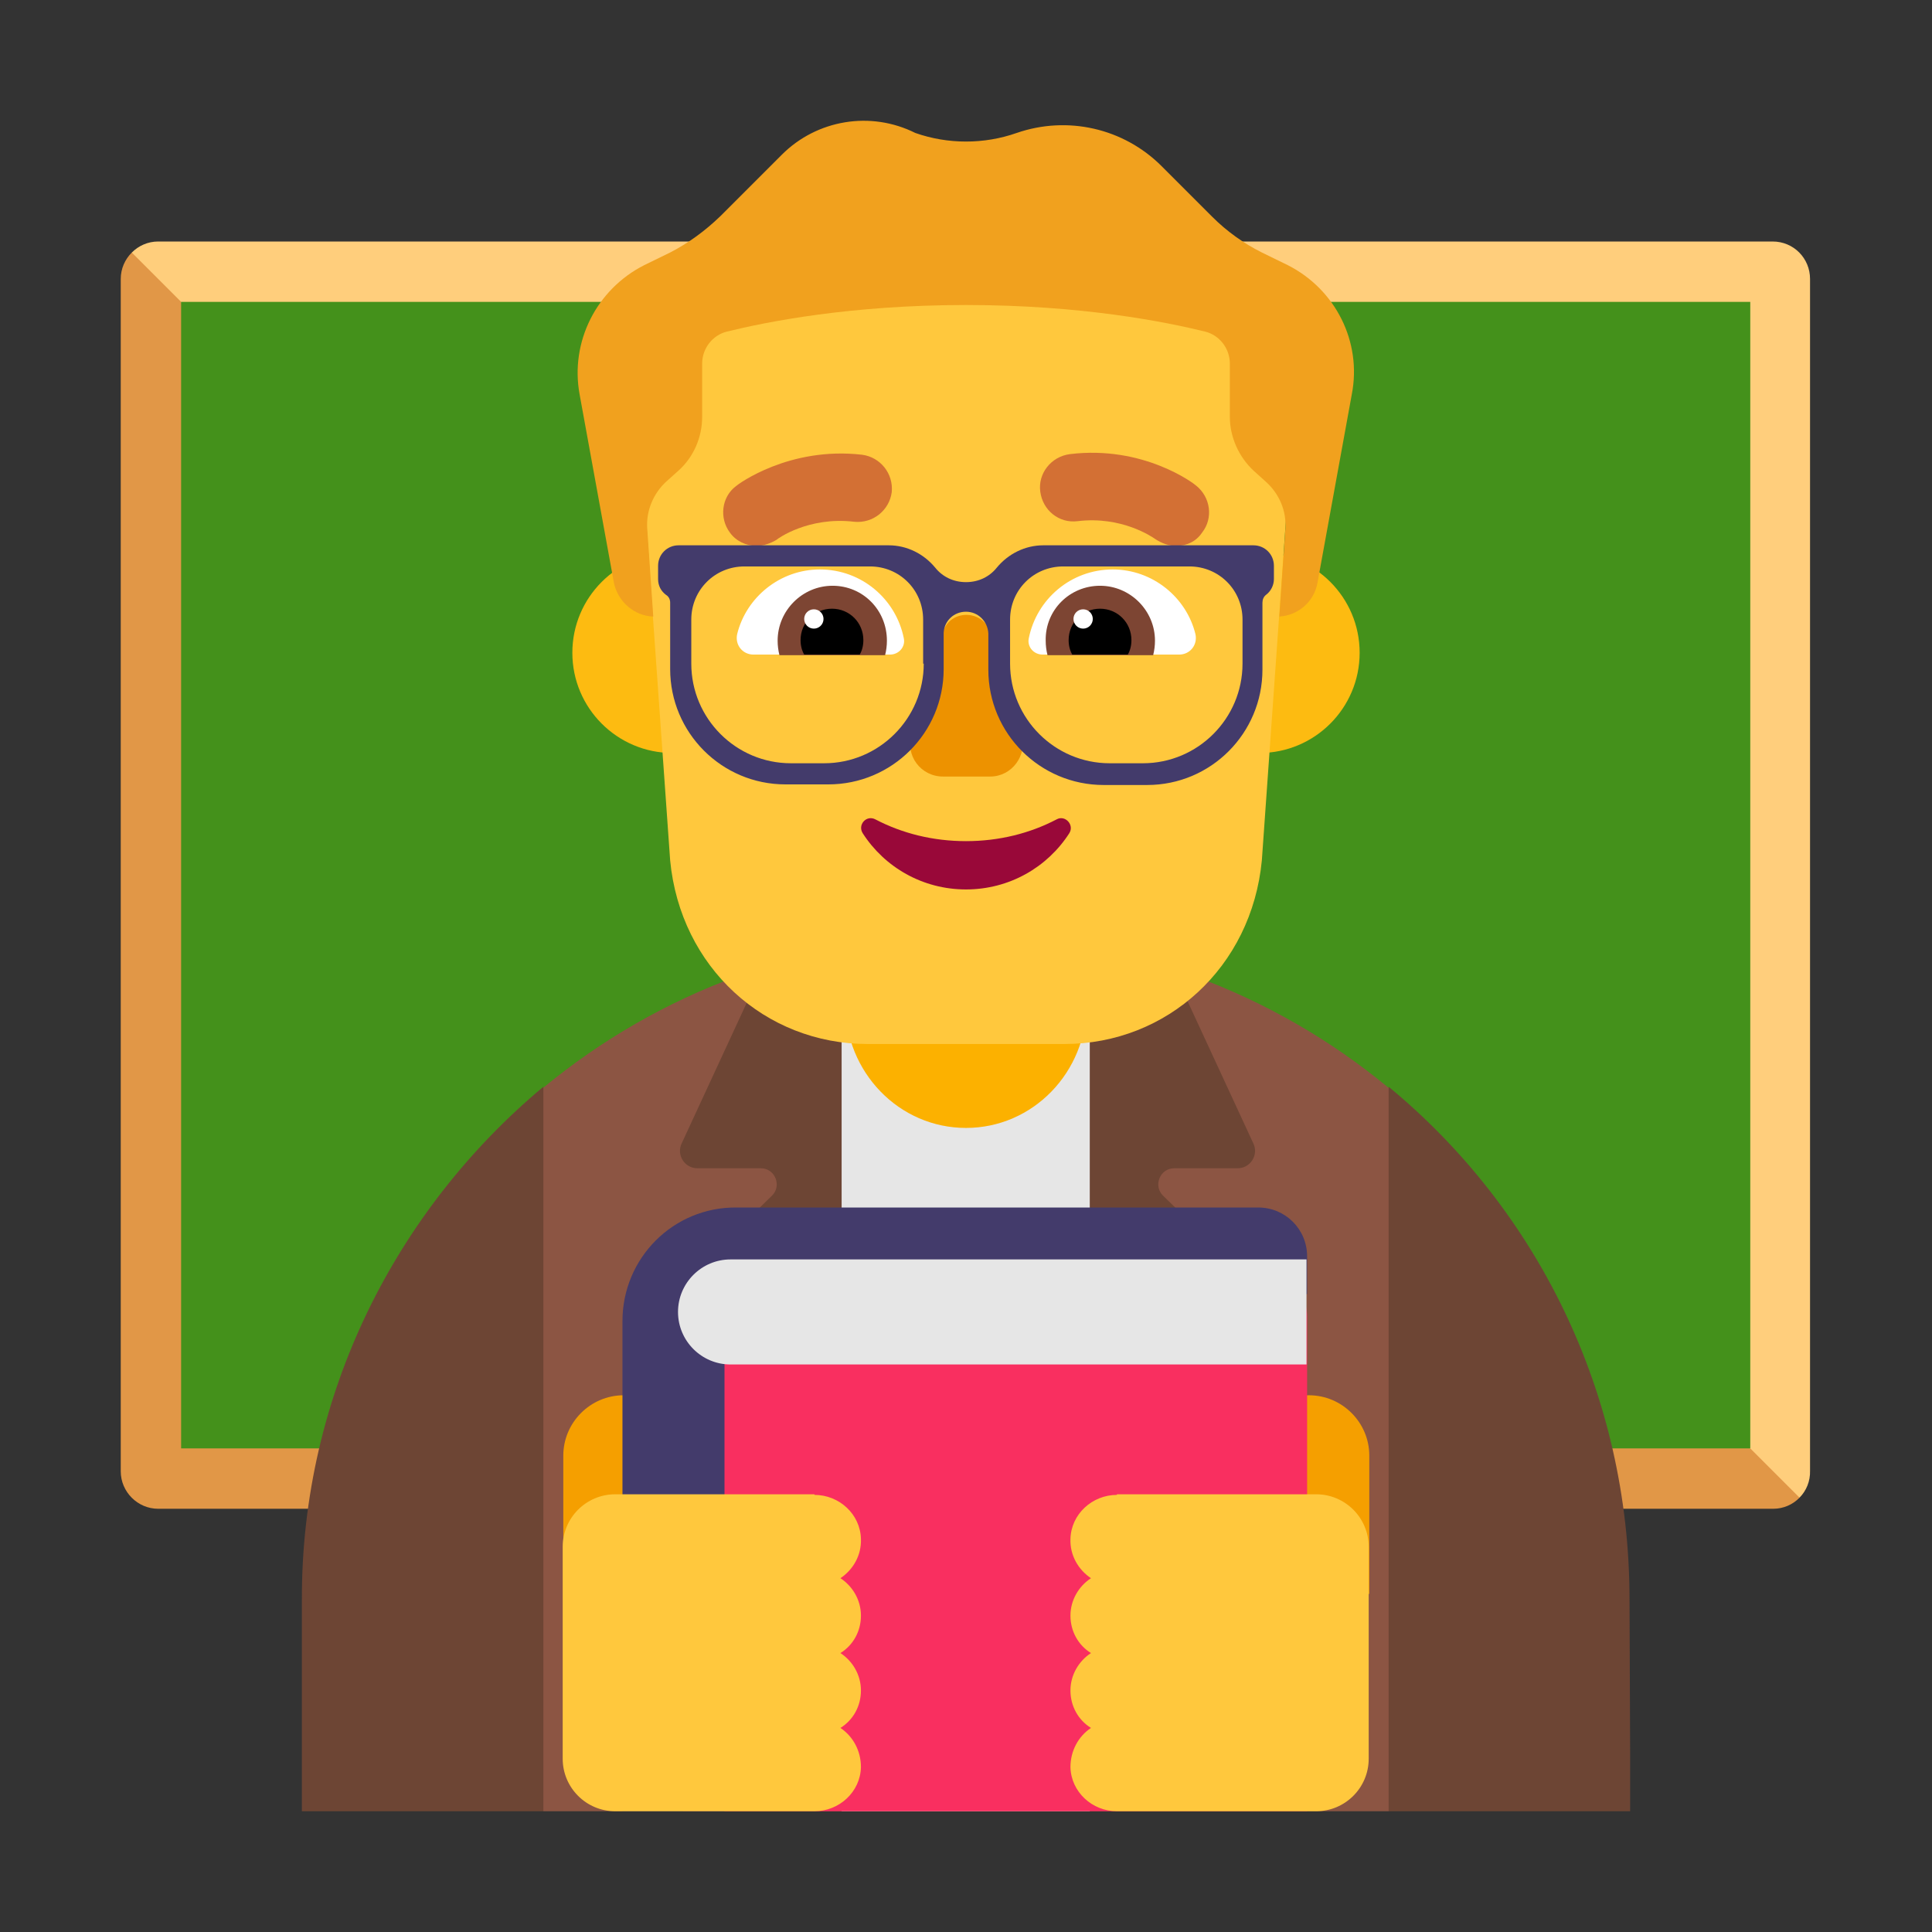 <svg width="1024" height="1024" viewBox="0 0 32 32" fill="none" xmlns="http://www.w3.org/2000/svg">
<rect x="0" y="0" width="32" height="32" fill="#333333" stroke="none"/>
<path d="M3 7L10.5 19L27.5 24L29.806 24.806C29.918 24.692 29.985 24.535 29.98 24.36V4.62C29.98 4.28 29.71 4 29.36 4H2.62C2.45 4 2.295 4.07 2.183 4.183L3 7Z" fill="#FFCE7C"/>
<path d="M2.62 24.99H29.37C29.54 24.99 29.695 24.92 29.806 24.806L29 24L3 5L2.183 4.183C2.07 4.295 2 4.45 2 4.62V24.37C2 24.71 2.28 24.99 2.62 24.99Z" fill="#E19747"/>
<path d="M3 23.99V5H28.99V23.99H3Z" fill="#44911B"/>
<path d="M9 18.015C10.903 16.443 13.342 15.5 16 15.5C18.66 15.5 21.099 16.445 23 18.018L24.5 24L23 30H9L7.5 24L9 18.015Z" fill="#8C5543"/>
<path d="M11.29 18.94L12.65 16H14V30L11.2 22.13C11.07 21.78 11.17 21.39 11.43 21.13L12.79 19.8C12.95 19.64 12.84 19.35 12.6 19.35H11.55C11.34 19.35 11.2 19.13 11.29 18.94Z" fill="#6D4534"/>
<path d="M20.76 18.94L19.4 16H18V30L20.85 22.13C20.98 21.78 20.88 21.39 20.62 21.13L19.26 19.8C19.1 19.64 19.21 19.35 19.45 19.35H20.5C20.71 19.35 20.85 19.13 20.76 18.94Z" fill="#6D4534"/>
<path d="M9 18C6.57 20.03 4.99 23.09 5 26.5V30H9V18Z" fill="#6D4534"/>
<path d="M23 18V30H27V29.01C27 29.006 27 29.003 27 29L26.99 26.49C26.99 23.08 25.45 20.02 23 18Z" fill="#6D4534"/>
<path d="M18.05 16.82H13.94V30H18.05V16.82Z" fill="#E6E6E6"/>
<path d="M16 18.682C14.893 18.682 14 17.762 14 16.622V14.062C14 12.922 14.893 12.002 16 12.002C17.107 12.002 18 12.922 18 14.062V16.622C18 17.762 17.107 18.682 16 18.682Z" fill="#FCB100"/>
<path d="M12.8 10.812C12.8 11.728 12.057 12.472 11.14 12.472C10.223 12.472 9.48 11.728 9.48 10.812C9.48 9.895 10.223 9.152 11.14 9.152C12.057 9.152 12.8 9.895 12.8 10.812Z" fill="#FDBB11"/>
<path d="M22.52 10.812C22.52 11.728 21.777 12.472 20.86 12.472C19.943 12.472 19.2 11.728 19.2 10.812C19.2 9.895 19.943 9.152 20.86 9.152C21.777 9.152 22.52 9.895 22.52 10.812Z" fill="#FDBB11"/>
<path d="M15.55 3.392C12.73 3.392 10.5 5.782 10.7 8.602L11.1 14.252C11.27 16.022 12.67 17.292 14.37 17.292H17.63C19.33 17.292 20.73 16.022 20.9 14.252L21.3 8.602C21.5 5.792 19.27 3.392 16.45 3.392H15.55Z" fill="#FFC83D"/>
<path d="M12.21 10.502C12.36 9.892 12.92 9.432 13.58 9.432C14.27 9.432 14.84 9.922 14.97 10.572C15 10.712 14.89 10.842 14.74 10.842H12.48C12.3 10.842 12.17 10.682 12.21 10.502Z" fill="white"/>
<path d="M19.8 10.502C19.65 9.892 19.09 9.432 18.43 9.432C17.74 9.432 17.17 9.922 17.04 10.572C17.01 10.712 17.12 10.842 17.27 10.842H19.53C19.71 10.842 19.84 10.682 19.8 10.502Z" fill="white"/>
<path d="M12.88 10.612C12.88 10.112 13.29 9.702 13.79 9.702C14.29 9.702 14.69 10.102 14.69 10.612C14.69 10.692 14.68 10.772 14.66 10.852H12.91C12.89 10.772 12.88 10.692 12.88 10.612Z" fill="#7D4533"/>
<path d="M19.13 10.612C19.13 10.112 18.72 9.702 18.22 9.702C17.72 9.702 17.31 10.102 17.32 10.612C17.32 10.692 17.33 10.772 17.35 10.852H19.1C19.12 10.772 19.13 10.692 19.13 10.612Z" fill="#7D4533"/>
<path d="M13.78 10.082C14.07 10.082 14.3 10.312 14.3 10.602C14.3 10.692 14.28 10.772 14.24 10.842H13.32C13.28 10.772 13.26 10.692 13.26 10.602C13.26 10.312 13.49 10.082 13.78 10.082Z" fill="black"/>
<path d="M18.22 10.082C17.93 10.082 17.7 10.312 17.7 10.602C17.7 10.692 17.72 10.772 17.76 10.842H18.68C18.72 10.772 18.74 10.692 18.74 10.602C18.74 10.312 18.51 10.082 18.22 10.082Z" fill="black"/>
<path d="M13.64 10.252C13.64 10.34 13.568 10.412 13.48 10.412C13.392 10.412 13.32 10.34 13.32 10.252C13.32 10.163 13.392 10.092 13.48 10.092C13.568 10.092 13.64 10.163 13.64 10.252Z" fill="white"/>
<path d="M18.1 10.252C18.1 10.34 18.028 10.412 17.94 10.412C17.852 10.412 17.78 10.34 17.78 10.252C17.78 10.163 17.852 10.092 17.94 10.092C18.028 10.092 18.1 10.163 18.1 10.252Z" fill="white"/>
<path d="M21.33 4.392L20.9 4.182C20.6 4.032 20.32 3.832 20.08 3.592L19.24 2.752C18.61 2.122 17.68 1.912 16.84 2.202C16.3 2.392 15.7 2.392 15.16 2.202C14.42 1.832 13.53 1.982 12.95 2.562L11.93 3.582C11.68 3.822 11.41 4.022 11.1 4.182L10.67 4.392C9.88 4.792 9.44 5.662 9.6 6.532L10.17 9.662C10.24 9.972 10.51 10.202 10.82 10.212C10.82 10.212 10.76 9.322 10.72 8.752C10.7 8.462 10.82 8.172 11.04 7.972L11.23 7.802C11.49 7.572 11.63 7.242 11.63 6.902V6.022C11.63 5.772 11.8 5.552 12.04 5.492C12.69 5.332 14.08 5.052 16 5.052C17.92 5.052 19.31 5.332 19.96 5.492C20.2 5.552 20.37 5.772 20.37 6.022V6.902C20.37 7.242 20.52 7.572 20.77 7.802L20.97 7.982C21.19 8.182 21.31 8.462 21.29 8.762C21.25 9.332 21.19 10.212 21.19 10.212C21.5 10.192 21.76 9.972 21.82 9.662L22.39 6.532C22.56 5.662 22.12 4.792 21.33 4.392Z" fill="#F1A11E"/>
<path d="M19.14 8.932C19.25 9.002 19.36 9.042 19.48 9.042C19.65 9.042 19.81 8.972 19.91 8.822C20.1 8.582 20.05 8.232 19.81 8.042C19.78 8.012 18.94 7.372 17.72 7.522C17.41 7.562 17.19 7.842 17.23 8.142C17.27 8.452 17.54 8.672 17.85 8.632C18.577 8.545 19.078 8.889 19.136 8.929C19.138 8.93 19.14 8.932 19.14 8.932Z" fill="#D37034"/>
<path d="M12.09 8.822C12.19 8.962 12.36 9.042 12.53 9.042C12.64 9.042 12.76 9.002 12.86 8.942C12.88 8.922 13.39 8.552 14.15 8.642C14.46 8.672 14.73 8.452 14.77 8.152C14.8 7.842 14.58 7.572 14.28 7.532C13.07 7.392 12.22 8.022 12.19 8.052C11.95 8.232 11.91 8.582 12.09 8.822Z" fill="#D37034"/>
<path d="M15.62 10.462L15.1 12.162C14.99 12.512 15.25 12.862 15.62 12.862H16.4C16.76 12.862 17.02 12.512 16.92 12.162L16.4 10.462C16.27 10.092 15.74 10.092 15.62 10.462Z" fill="#ED9200"/>
<path d="M16 13.932C15.45 13.932 14.94 13.802 14.5 13.572C14.35 13.492 14.2 13.662 14.29 13.802C14.65 14.362 15.28 14.732 16 14.732C16.72 14.732 17.35 14.362 17.71 13.802C17.8 13.662 17.64 13.492 17.5 13.572C17.06 13.802 16.55 13.932 16 13.932Z" fill="#990839"/>
<path d="M20.76 9.032H17.28C16.98 9.032 16.7 9.172 16.51 9.402C16.39 9.552 16.21 9.642 16 9.642C15.79 9.642 15.61 9.552 15.49 9.402C15.3 9.172 15.02 9.032 14.72 9.032H11.24C11.05 9.032 10.9 9.182 10.9 9.372V9.592C10.9 9.702 10.95 9.792 11.03 9.852C11.08 9.882 11.1 9.932 11.1 9.982V11.082C11.1 12.132 11.95 12.992 13.01 12.992H13.72C14.77 12.992 15.63 12.142 15.63 11.082V10.482C15.64 10.282 15.8 10.132 16 10.132C16.2 10.132 16.36 10.292 16.37 10.492V10.512C16.37 10.512 16.37 10.512 16.37 10.522V11.092C16.37 12.152 17.23 13.002 18.28 13.002H19C20.06 13.002 20.91 12.142 20.91 11.092V9.982C20.91 9.932 20.93 9.882 20.97 9.852C21.05 9.792 21.1 9.692 21.1 9.592V9.372C21.1 9.182 20.95 9.032 20.76 9.032ZM15.3 10.992C15.3 11.902 14.56 12.642 13.65 12.642H13.1C12.19 12.642 11.45 11.902 11.45 10.992V10.262C11.45 9.772 11.84 9.382 12.33 9.382H14.41C14.9 9.382 15.29 9.772 15.29 10.262V10.992H15.3ZM20.58 10.992C20.58 11.902 19.84 12.642 18.93 12.642H18.38C17.47 12.642 16.73 11.902 16.73 10.992V10.262C16.73 9.772 17.12 9.382 17.61 9.382H19.7C20.19 9.382 20.58 9.772 20.58 10.262V10.992Z" fill="#433B6B"/>
<path d="M9.33 24.11C9.33 23.56 9.78 23.11 10.33 23.11C10.88 23.11 11.33 23.56 11.33 24.11V26.4H9.33V24.11Z" fill="#F59F00"/>
<path d="M22.68 24.11C22.68 23.56 22.23 23.11 21.68 23.11C21.13 23.11 20.68 23.56 20.68 24.11V26.4H22.68V24.11Z" fill="#F59F00"/>
<path d="M11.31 22.88V30H21.65V21.81C21.65 21.36 21.29 21 20.84 21H13.2C12.15 20.99 11.31 21.84 11.31 22.88Z" fill="#F92F60"/>
<path d="M10.31 30V21.88C10.31 20.84 11.15 19.99 12.2 20H20.84C21.29 20 21.65 20.36 21.65 20.81V21.435H12V30H10.31Z" fill="#433B6B"/>
<path d="M21.64 20.86H12.1C11.62 20.86 11.23 21.25 11.23 21.73C11.23 22.21 11.62 22.6 12.1 22.6H21.64V20.86Z" fill="#E6E6E6"/>
<path d="M14.26 25.49C14.25 25.08 13.9 24.76 13.49 24.76V24.75H10.19C9.71 24.75 9.32 25.14 9.32 25.62V29.13C9.32 29.61 9.71 30 10.19 30H13.49C13.9 30 14.25 29.68 14.26 29.27C14.26 29 14.13 28.76 13.92 28.62C14.13 28.49 14.26 28.26 14.26 28C14.26 27.74 14.12 27.51 13.92 27.38C14.13 27.25 14.26 27.02 14.26 26.76C14.26 26.5 14.12 26.27 13.92 26.14C14.13 26 14.27 25.76 14.26 25.49Z" fill="#FFC83D"/>
<path d="M17.73 25.49C17.74 25.08 18.09 24.76 18.5 24.76V24.75H21.8C22.28 24.75 22.67 25.14 22.67 25.62V29.13C22.67 29.61 22.28 30 21.8 30H18.5C18.09 30 17.74 29.68 17.73 29.27C17.73 29 17.86 28.76 18.07 28.62C17.86 28.49 17.73 28.26 17.73 28C17.73 27.74 17.87 27.51 18.07 27.38C17.86 27.25 17.73 27.02 17.73 26.76C17.73 26.5 17.87 26.27 18.07 26.14C17.86 26 17.72 25.76 17.73 25.49Z" fill="#FFC83D"/>
</svg>

